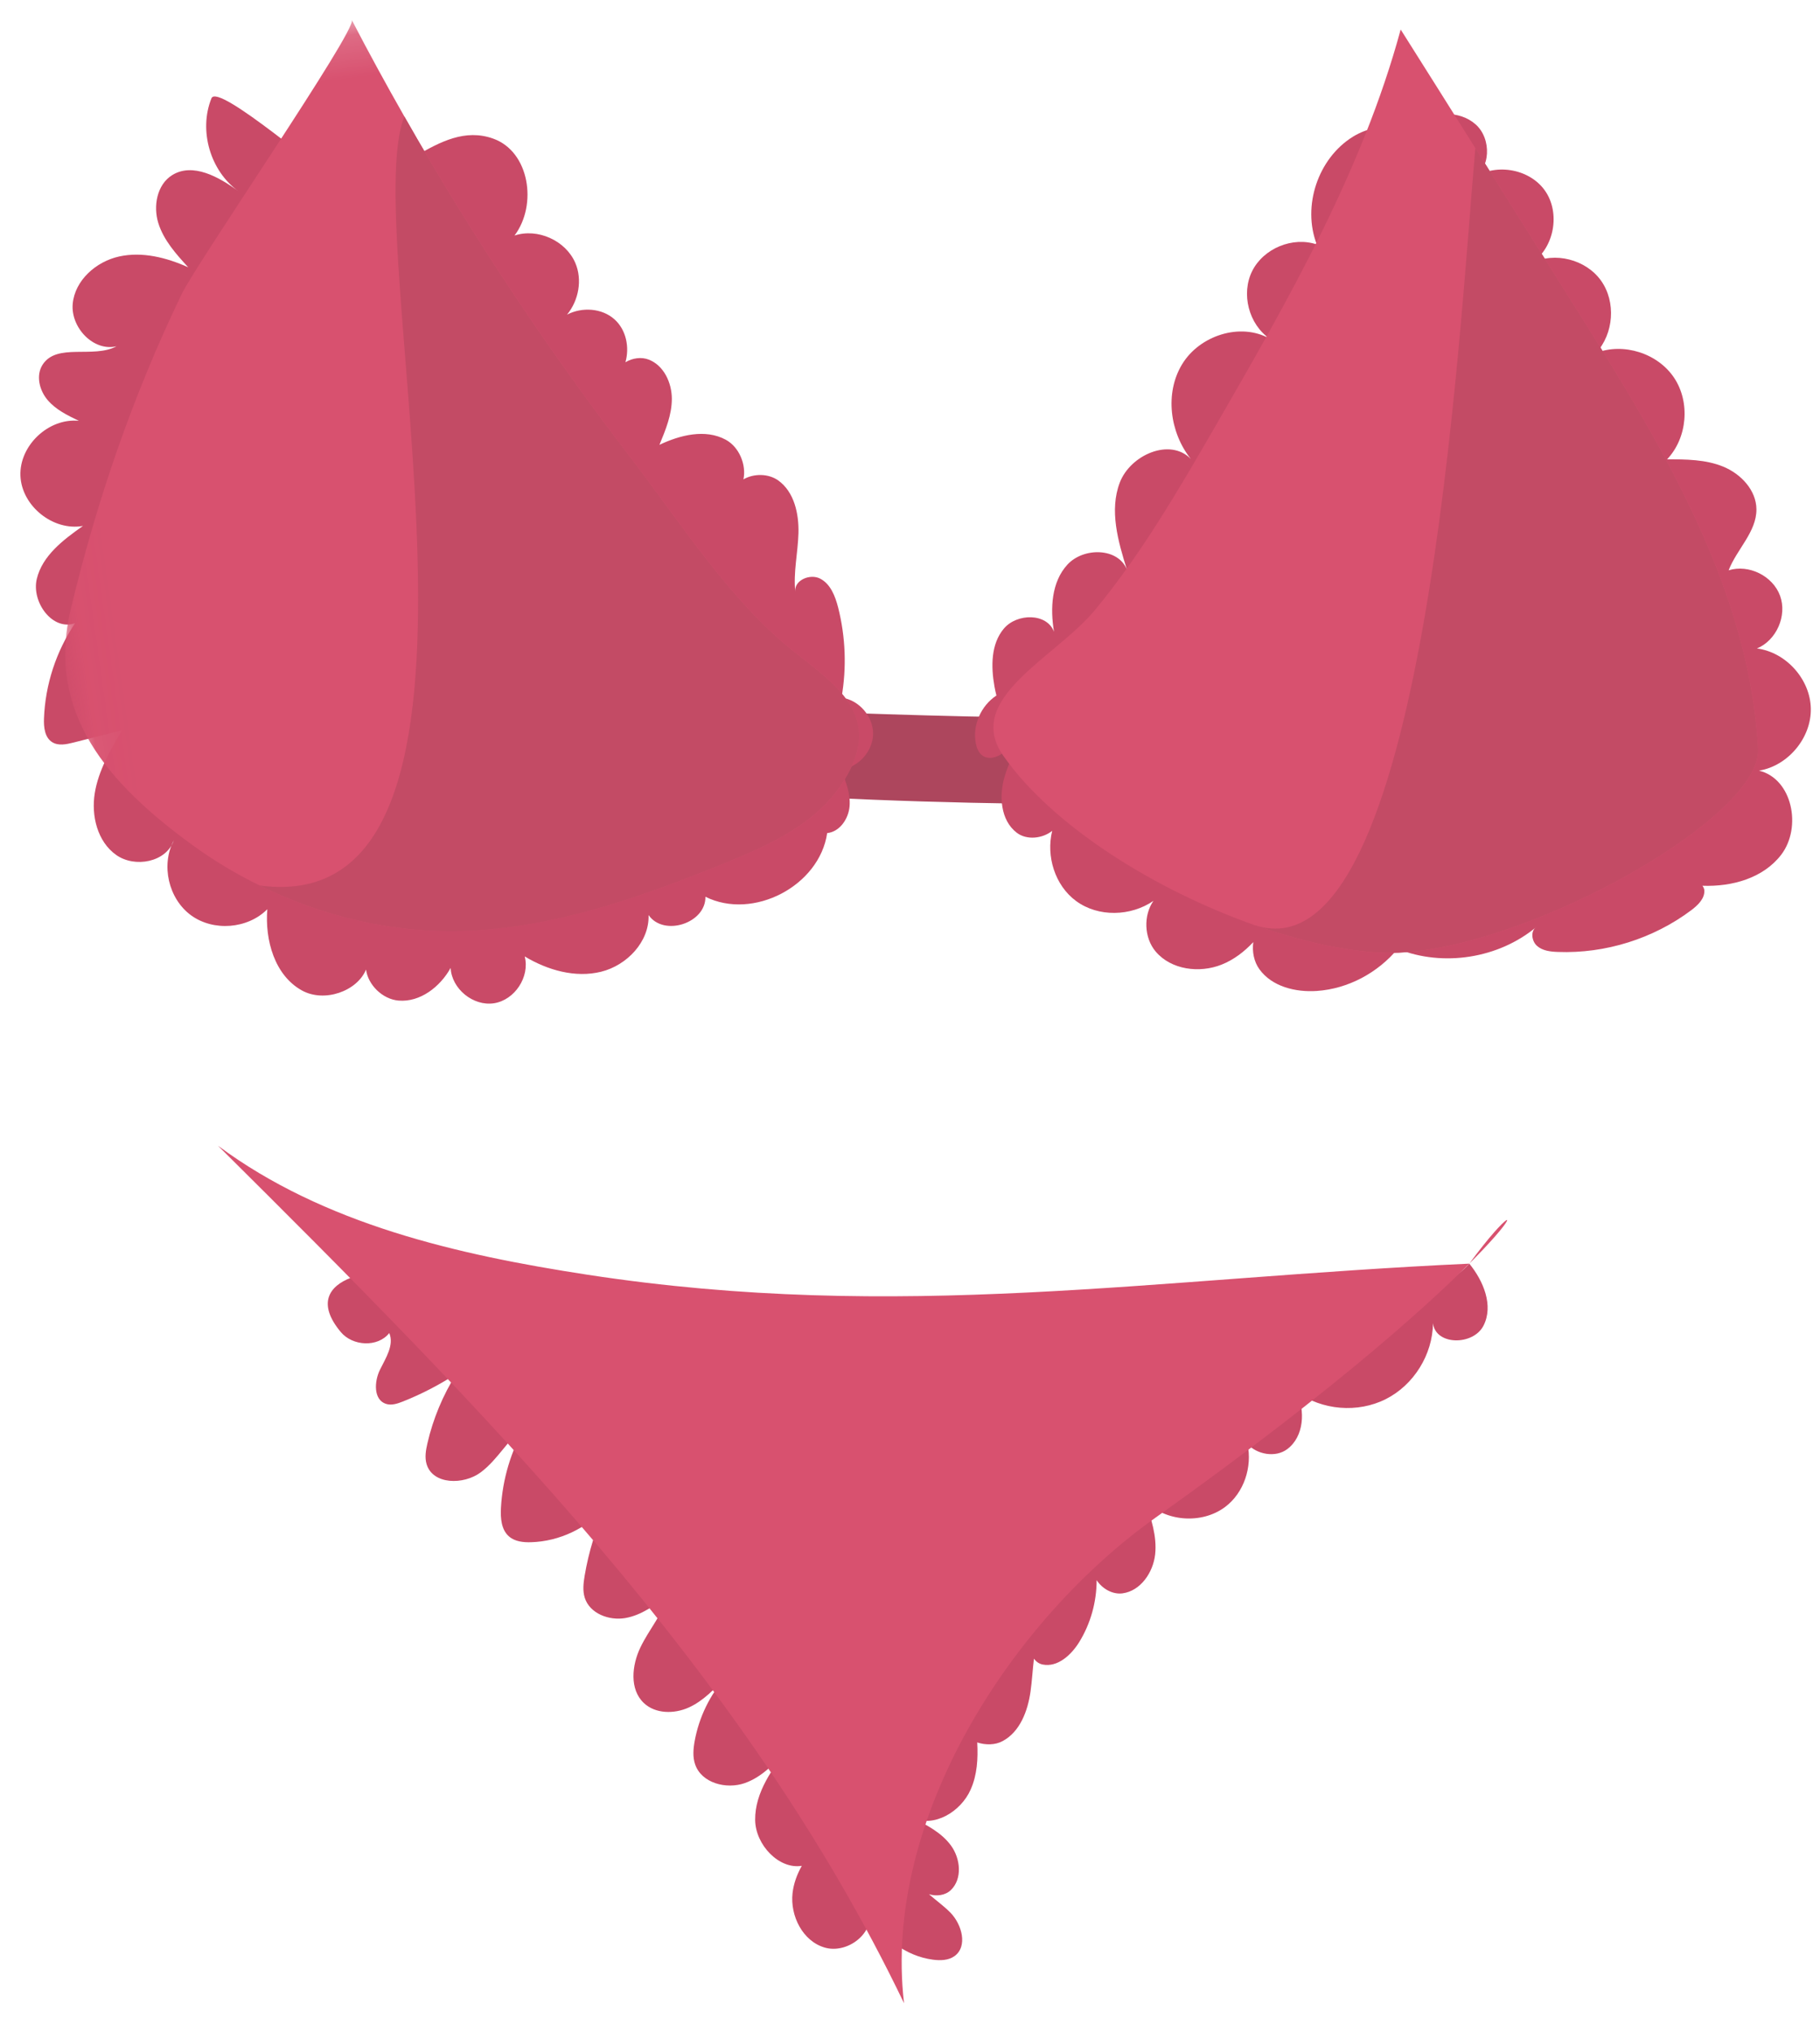 <?xml version="1.0" encoding="UTF-8"?>
<svg width="43px" height="48px" viewBox="0 0 43 48" version="1.1" xmlns="http://www.w3.org/2000/svg" xmlns:xlink="http://www.w3.org/1999/xlink">
    <!-- Generator: Sketch 43.2 (39069) - http://www.bohemiancoding.com/sketch -->
    <title>ico-bra-pants</title>
    <desc>Created with Sketch.</desc>
    <defs>
        <polygon id="path-1" points="0.047 0.153 18.405 0.153 18.405 21.894 0.047 21.894 0.047 0.153"></polygon>
    </defs>
    <g id="Page-1" stroke="none" stroke-width="1" fill="none" fill-rule="evenodd">
        <g id="board-color" transform="translate(-33, -539)">
            <g id="15.-Bra-&amp;-Panties" transform="translate(59, 560.5) rotate(-270) translate(-59, -560.5) translate(19, 501)">
                <g id="ico-bra-pants" transform="translate(41, 62.5) rotate(-98) translate(-41, -62.5) translate(20, 38)">
                    <path d="M31.577,33.412 C31.169,33.751 30.645,33.914 30.129,34.036 C25.715,35.076 21.156,33.616 16.669,32.956 C14.897,32.695 13.102,32.559 11.355,32.163 C9.775,31.804 8.426,31.182 7.072,30.311 C6.306,29.818 4.024,29.809 4.948,31.3 C5.178,31.672 5.764,31.787 6.08,31.484 C6.158,31.783 5.915,32.057 5.741,32.313 C5.567,32.569 5.49,32.991 5.767,33.129 C5.892,33.191 6.04,33.163 6.176,33.13 C6.636,33.018 7.085,32.86 7.515,32.658 C7.13,33.114 6.822,33.634 6.609,34.191 C6.55,34.345 6.497,34.51 6.522,34.674 C6.598,35.177 7.32,35.287 7.765,35.042 C8.21,34.797 8.516,34.351 8.961,34.104 C8.541,34.639 8.249,35.274 8.118,35.941 C8.071,36.181 8.053,36.457 8.215,36.639 C8.335,36.776 8.527,36.824 8.709,36.844 C9.373,36.918 10.065,36.702 10.57,36.264 C10.267,36.744 10.025,37.261 9.854,37.801 C9.801,37.969 9.754,38.146 9.783,38.32 C9.847,38.705 10.276,38.941 10.666,38.928 C11.056,38.915 11.413,38.719 11.754,38.528 C11.554,38.954 11.184,39.272 10.923,39.663 C10.662,40.054 10.526,40.607 10.818,40.975 C11.053,41.271 11.494,41.336 11.857,41.229 C12.22,41.122 12.524,40.877 12.818,40.639 C12.388,41.008 12.061,41.496 11.884,42.033 C11.825,42.211 11.782,42.4 11.818,42.583 C11.907,43.039 12.462,43.273 12.918,43.182 C13.373,43.09 13.743,42.772 14.091,42.465 C13.62,42.921 13.123,43.43 13.039,44.08 C12.965,44.662 13.434,45.318 13.98,45.305 C13.84,45.488 13.731,45.691 13.673,45.915 C13.54,46.438 13.754,47.07 14.246,47.292 C14.738,47.515 15.432,47.144 15.414,46.604 C15.588,47.236 16.111,47.76 16.744,47.933 C16.912,47.979 17.099,48 17.254,47.92 C17.602,47.738 17.535,47.202 17.301,46.886 C17.17,46.71 17.005,46.554 16.862,46.387 C17.028,46.465 17.237,46.471 17.388,46.362 C17.697,46.137 17.717,45.661 17.538,45.323 C17.359,44.987 17.033,44.757 16.719,44.541 C17.194,44.857 17.88,44.562 18.181,44.076 C18.383,43.753 18.457,43.378 18.49,42.995 C18.674,43.086 18.897,43.118 19.089,43.047 C19.527,42.886 19.776,42.425 19.905,41.977 C19.976,41.729 20.026,41.472 20.092,41.223 C20.133,41.297 20.193,41.358 20.276,41.387 C20.615,41.507 20.974,41.261 21.205,40.984 C21.533,40.589 21.746,40.1 21.817,39.591 C21.918,39.806 22.137,39.983 22.38,39.985 C22.811,39.987 23.164,39.598 23.271,39.181 C23.376,38.763 23.295,38.324 23.212,37.901 C23.624,38.452 24.459,38.633 25.063,38.302 C25.552,38.033 25.834,37.455 25.795,36.902 C25.975,37.174 26.401,37.323 26.709,37.152 C27.142,36.913 27.26,36.315 27.115,35.843 C27.647,36.359 28.475,36.545 29.176,36.307 C29.878,36.07 30.422,35.418 30.531,34.685 C30.517,35.217 31.397,35.345 31.704,34.911 C32.01,34.477 31.853,33.866 31.577,33.412" id="Fill-1" fill="#C94A67"></path>
                    <path d="M31.577,33.412 C33.79,31.137 33.016,33.335 23.39,38.328 C19.728,40.227 16.024,44.442 15.92,48.855 C13.288,40.57 7.941,33.465 2.688,26.538 C4.907,28.724 7.928,29.876 10.91,30.772 C18.051,32.916 24.161,32.714 31.577,33.412" id="Fill-3" fill="#D8516F"></path>
                    <path d="M27.284,21.797 C25.4,21.587 23.441,21.318 21.429,20.99 C19.891,20.739 18.39,20.467 16.939,20.172 C17.15,19.685 17.371,19.226 17.604,18.794 C17.688,18.634 17.771,18.478 17.862,18.328 C17.862,18.321 17.866,18.318 17.873,18.31 C19.095,18.532 20.357,18.75 21.644,18.961 C23.543,19.27 25.375,19.514 27.12,19.699 C27.128,19.71 27.131,19.725 27.131,19.736 C27.175,19.921 27.215,20.103 27.24,20.285 C27.335,20.834 27.357,21.347 27.284,21.797" id="Fill-5" fill="#AD465D"></path>
                    <g id="Group-9" transform="translate(0, 1.781)" fill="#C94A67">
                        <path d="M18.75,16.325 C18.971,15.643 19.045,14.915 18.967,14.203 C18.936,13.93 18.867,13.633 18.645,13.473 C18.424,13.312 18.021,13.423 18.016,13.697 C18.032,13.235 18.206,12.793 18.283,12.337 C18.36,11.88 18.319,11.358 17.986,11.038 C17.776,10.837 17.43,10.791 17.173,10.896 C17.291,10.57 17.184,10.126 16.886,9.908 C16.448,9.587 15.839,9.649 15.321,9.812 C15.513,9.486 15.711,9.149 15.763,8.773 C15.814,8.399 15.685,7.972 15.355,7.785 C15.188,7.69 14.973,7.693 14.797,7.768 C14.945,7.434 14.922,7.017 14.686,6.733 C14.427,6.422 13.964,6.329 13.588,6.462 C13.906,6.169 14.066,5.697 13.95,5.276 C13.796,4.722 13.185,4.338 12.619,4.439 C13.26,3.796 13.245,2.526 12.441,2.103 C11.189,1.444 9.933,3.011 8.694,2.576 C8.417,2.48 6.185,-0.125 5.979,0.232 C5.57,0.944 5.712,1.928 6.305,2.495 C5.895,2.094 5.329,1.667 4.806,1.901 C4.42,2.073 4.258,2.561 4.326,2.978 C4.395,3.396 4.64,3.76 4.88,4.109 C4.406,3.811 3.859,3.586 3.3,3.629 C2.743,3.672 2.184,4.041 2.057,4.586 C1.931,5.132 2.385,5.774 2.943,5.721 C2.36,5.938 1.557,5.438 1.152,5.91 C0.958,6.137 0.992,6.495 1.152,6.749 C1.311,7.003 1.568,7.176 1.817,7.342 C1.122,7.17 0.341,7.721 0.269,8.434 C0.197,9.146 0.852,9.842 1.567,9.814 C1.064,10.072 0.521,10.373 0.313,10.9 C0.106,11.426 0.511,12.182 1.065,12.062 C0.528,12.656 0.163,13.402 0.022,14.19 C-0.015,14.394 -0.023,14.639 0.137,14.772 C0.268,14.882 0.459,14.869 0.629,14.851 C1.023,14.808 1.416,14.765 1.81,14.722 C1.472,15.147 1.126,15.584 0.965,16.103 C0.804,16.621 0.867,17.246 1.261,17.619 C1.655,17.992 2.411,17.955 2.657,17.471 C2.272,18.005 2.342,18.816 2.813,19.276 C3.284,19.735 4.096,19.785 4.62,19.387 C4.459,20.104 4.575,20.959 5.162,21.401 C5.646,21.765 6.449,21.602 6.731,21.124 C6.728,21.487 7.017,21.871 7.391,21.956 C7.89,22.069 8.408,21.771 8.716,21.363 C8.672,21.857 9.118,22.339 9.615,22.332 C10.111,22.325 10.544,21.832 10.487,21.338 C10.976,21.734 11.598,22.012 12.225,21.947 C12.851,21.882 13.454,21.403 13.521,20.777 C13.801,21.338 14.836,21.159 14.911,20.536 C15.95,21.25 17.614,20.658 17.969,19.447 C18.268,19.458 18.516,19.183 18.582,18.891 C18.647,18.598 18.574,18.295 18.502,18.005 C18.915,18.014 19.309,17.683 19.37,17.275 C19.43,16.866 19.148,16.434 18.75,16.325" id="Fill-7"></path>
                    </g>
                    <g id="Group-12" transform="translate(0.645, 0.491)">
                        <mask id="mask-2" fill="white">
                            <use xlink:href="#path-1"></use>
                        </mask>
                        <g id="Clip-11"></g>
                        <path d="M17.767,19.702 C17.025,20.503 15.919,20.83 14.861,21.095 C12.774,21.622 10.618,22.063 8.475,21.83 C6.825,21.648 5.24,21.03 3.872,20.095 C3.359,19.749 2.876,19.357 2.432,18.928 C0.665,17.218 -0.561,15.361 0.363,13.011 C1.327,10.557 2.523,8.208 3.989,6.012 C4.432,5.342 8.963,0.405 8.876,0.153 C9.163,0.968 9.469,1.779 9.788,2.582 C10.974,5.579 12.37,8.495 13.959,11.303 C14.879,12.931 15.821,14.986 17.116,16.35 C18.075,17.357 19.101,18.255 17.767,19.702" id="Fill-10" fill="#D8516F" mask="url(#mask-2)"></path>
                    </g>
                    <path d="M40.329,19.966 C40.813,19.84 41.147,19.3 41.044,18.811 C40.941,18.322 40.417,17.963 39.924,18.044 C40.185,17.577 40.705,17.237 40.775,16.707 C40.834,16.261 40.529,15.83 40.14,15.602 C39.752,15.375 39.294,15.308 38.849,15.245 C39.394,14.812 39.583,13.987 39.281,13.36 C38.978,12.732 38.215,12.367 37.537,12.523 C38.014,12.133 38.175,11.398 37.892,10.85 C37.608,10.302 36.902,10.01 36.319,10.212 C36.905,9.93 37.172,9.129 36.872,8.552 C36.572,7.975 35.763,7.733 35.196,8.052 C35.682,7.89 35.803,7.167 35.469,6.778 C35.136,6.389 34.52,6.34 34.056,6.556 C33.938,6.611 33.83,6.698 33.74,6.799 C33.709,6.758 33.674,6.721 33.633,6.691 C33.331,6.468 32.903,6.515 32.559,6.665 C31.671,7.056 31.139,8.122 31.36,9.067 C30.824,8.797 30.102,8.982 29.761,9.476 C29.421,9.97 29.505,10.711 29.947,11.116 C29.315,10.632 28.314,10.812 27.813,11.429 C27.31,12.046 27.302,12.983 27.706,13.669 C27.292,13.102 26.308,13.375 25.968,13.989 C25.629,14.603 25.733,15.356 25.848,16.049 C25.715,15.504 24.909,15.381 24.475,15.735 C24.041,16.089 23.924,16.704 23.938,17.264 C23.835,16.797 23.132,16.706 22.776,17.024 C22.42,17.342 22.348,17.869 22.365,18.346 C22.368,18.419 22.373,18.492 22.381,18.566 C21.988,18.751 21.718,19.182 21.742,19.617 C21.747,19.72 21.77,19.826 21.837,19.904 C22.006,20.099 22.339,19.989 22.517,19.802 C22.601,19.714 22.671,19.612 22.745,19.515 C22.773,19.547 22.802,19.577 22.832,19.605 C22.654,19.896 22.45,20.173 22.309,20.483 C22.108,20.922 22.066,21.496 22.404,21.841 C22.617,22.059 22.996,22.062 23.241,21.915 C23.012,22.487 23.124,23.2 23.569,23.635 C24.036,24.092 24.802,24.175 25.38,23.886 C25.097,24.19 25.035,24.717 25.267,25.082 C25.569,25.558 26.216,25.735 26.764,25.602 C27.066,25.529 27.337,25.374 27.58,25.18 C27.519,25.397 27.53,25.64 27.636,25.838 C27.873,26.283 28.404,26.495 28.906,26.531 C29.643,26.584 30.39,26.308 30.935,25.813 C31.944,26.391 33.27,26.368 34.257,25.753 C34.099,25.825 34.093,26.068 34.206,26.201 C34.319,26.334 34.502,26.381 34.673,26.411 C35.779,26.609 36.951,26.415 37.934,25.872 C38.103,25.778 38.284,25.648 38.303,25.456 C38.306,25.415 38.294,25.375 38.274,25.338 C38.97,25.462 39.724,25.358 40.22,24.87 C40.797,24.299 40.731,23.129 39.976,22.831 C40.669,22.815 41.308,22.239 41.392,21.551 C41.477,20.863 40.998,20.149 40.329,19.966" id="Fill-13" fill="#C94A67"></path>
                    <path d="M40.026,22.321 C39.88,24.009 33.477,26.426 30.506,25.841 C29.641,25.671 28.666,25.303 27.691,24.797 C27.684,24.797 27.68,24.794 27.673,24.79 C25.47,23.648 23.269,21.816 22.342,19.994 C21.597,18.518 23.899,17.877 24.982,16.877 C26.244,15.721 27.309,14.365 28.36,13.023 C30.499,10.285 32.662,7.507 34.029,4.314 C34.484,5.321 34.935,6.328 35.386,7.335 C35.881,8.437 36.375,9.543 36.869,10.645 C38.535,14.361 40.375,18.263 40.026,22.321" id="Fill-15" fill="#D8516F"></path>
                    <path d="M18.411,20.194 C17.67,20.994 16.564,21.321 15.506,21.587 C13.419,22.114 11.263,22.554 9.12,22.321 C7.469,22.139 5.884,21.521 4.517,20.587 C10.873,22.372 8.902,5.721 10.433,3.074 C11.618,6.07 13.015,8.986 14.604,11.794 C15.524,13.423 16.466,15.477 17.761,16.841 C18.72,17.849 19.746,18.747 18.411,20.194" id="Fill-17" fill="#C34B65"></path>
                    <path d="M40.026,22.321 C39.88,24.009 33.477,26.426 30.506,25.841 C29.641,25.671 28.666,25.303 27.691,24.797 C31.498,26.627 34.419,11.474 35.386,7.335 C35.881,8.437 36.375,9.543 36.869,10.645 C38.535,14.361 40.375,18.263 40.026,22.321" id="Fill-19" fill="#C34B65"></path>
                </g>
            </g>
        </g>
    </g>
</svg>